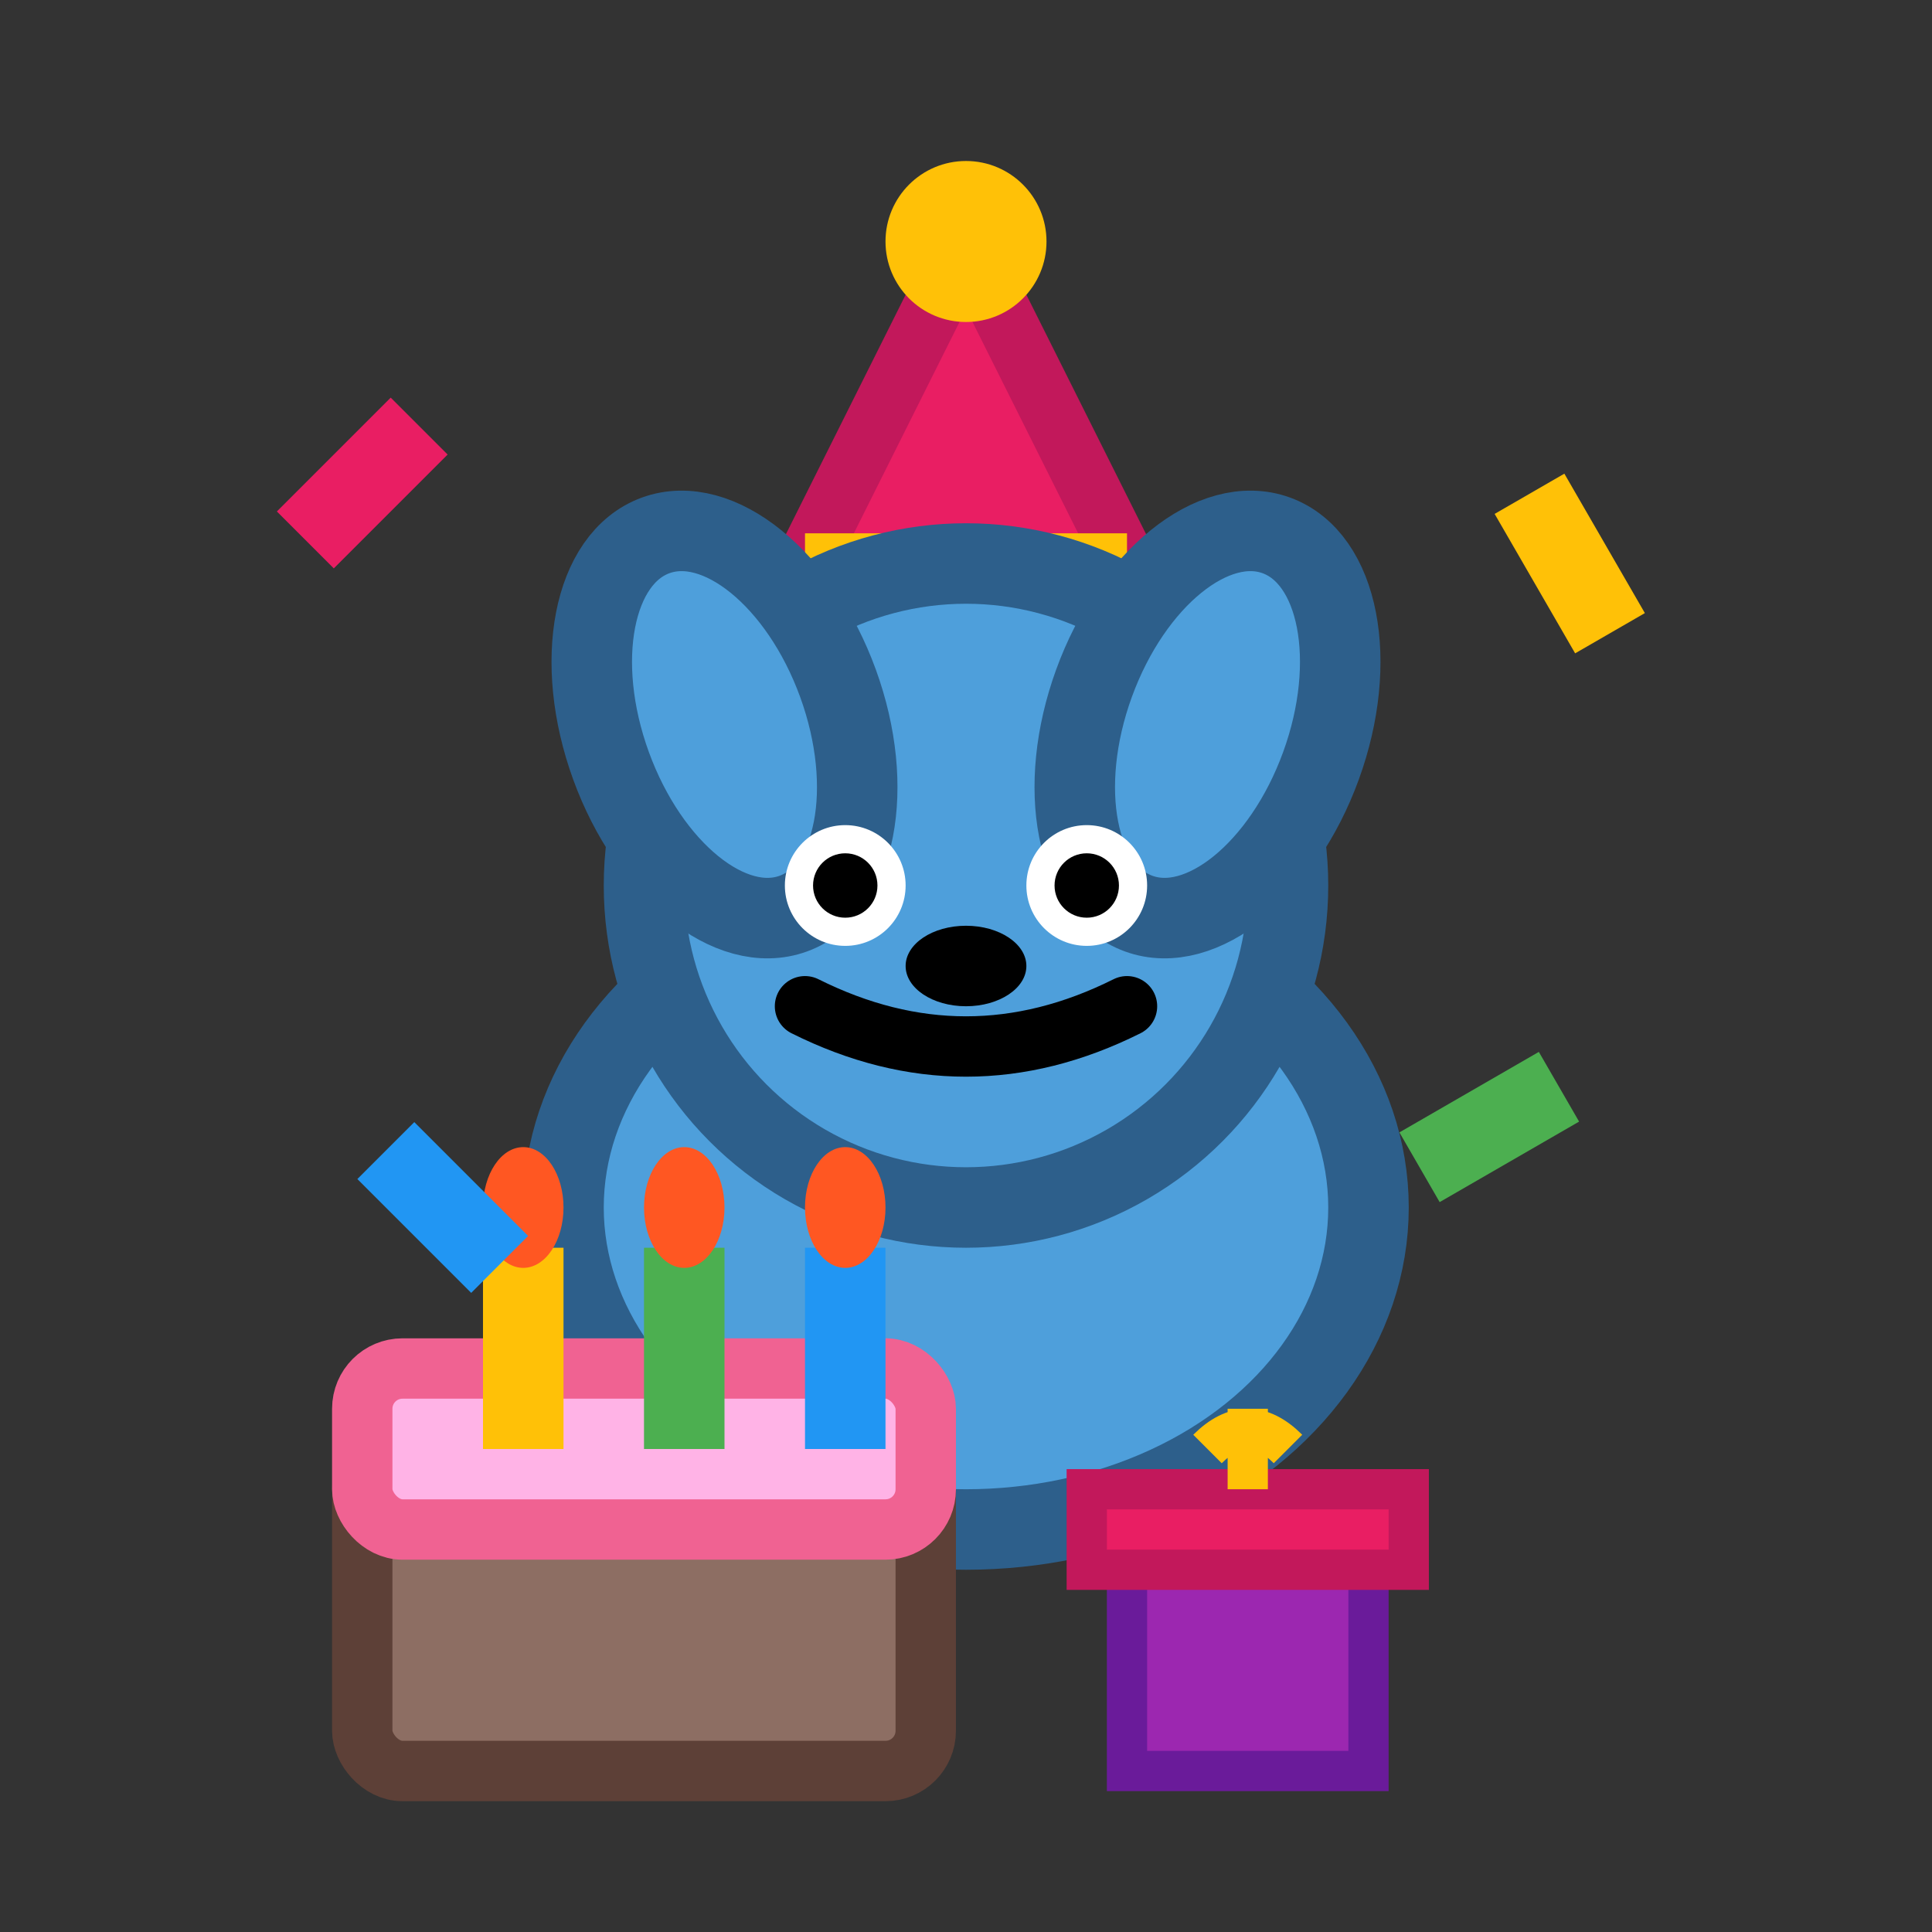 <svg viewBox="0 0 48 48" xmlns="http://www.w3.org/2000/svg">
  <rect x="0" y="0" width="48" height="48" fill="#333333" stroke="none"/>
  <!-- Birthday party theme with dogs -->
  <g>
    <!-- Party hat on dog -->
    <g transform="translate(0, -2)">
      <!-- Hat -->
      <path d="M 24 8 L 18 20 L 30 20 Z" fill="#E91E63" stroke="#C2185B" stroke-width="1.5"/>
      <circle cx="24" cy="8" r="2" fill="#FFC107"/>
      <!-- Hat stripes -->
      <line x1="20" y1="16" x2="28" y2="16" stroke="#FFC107" stroke-width="1.5"/>
      <line x1="21" y1="18" x2="27" y2="18" stroke="#4CAF50" stroke-width="1.5"/>
    </g>
    
    <!-- Birthday dog -->
    <g>
      <!-- Body -->
      <ellipse cx="24" cy="30" rx="10" ry="8" fill="#4E9FDB" stroke="#2D5F8B" stroke-width="2"/>
      
      <!-- Head -->
      <circle cx="24" cy="22" r="8" fill="#4E9FDB" stroke="#2D5F8B" stroke-width="2"/>
      
      <!-- Ears -->
      <ellipse cx="18" cy="18" rx="3" ry="5" fill="#4E9FDB" stroke="#2D5F8B" stroke-width="2" transform="rotate(-20 18 18)"/>
      <ellipse cx="30" cy="18" rx="3" ry="5" fill="#4E9FDB" stroke="#2D5F8B" stroke-width="2" transform="rotate(20 30 18)"/>
      
      <!-- Happy eyes -->
      <circle cx="21" cy="22" r="1.5" fill="white"/>
      <circle cx="27" cy="22" r="1.5" fill="white"/>
      <circle cx="21" cy="22" r="0.8" fill="black"/>
      <circle cx="27" cy="22" r="0.8" fill="black"/>
      
      <!-- Nose -->
      <ellipse cx="24" cy="24" rx="1.5" ry="1" fill="black"/>
      
      <!-- Big smile -->
      <path d="M20 25 Q 24 27 28 25" fill="none" stroke="black" stroke-width="1.5" stroke-linecap="round"/>
    </g>
    
    <!-- Birthday cake -->
    <g transform="translate(4, 0)">
      <!-- Cake base -->
      <rect x="5" y="36" width="14" height="8" fill="#8D6E63" stroke="#5D4037" stroke-width="1.5" rx="1"/>
      <!-- Frosting -->
      <rect x="5" y="34" width="14" height="4" fill="#FFB3E6" stroke="#F06292" stroke-width="1.5" rx="1"/>
      <!-- Candles -->
      <rect x="8" y="31" width="2" height="5" fill="#FFC107"/>
      <rect x="12" y="31" width="2" height="5" fill="#4CAF50"/>
      <rect x="16" y="31" width="2" height="5" fill="#2196F3"/>
      <!-- Flames -->
      <ellipse cx="9" cy="30" rx="1" ry="1.5" fill="#FF5722"/>
      <ellipse cx="13" cy="30" rx="1" ry="1.5" fill="#FF5722"/>
      <ellipse cx="17" cy="30" rx="1" ry="1.5" fill="#FF5722"/>
    </g>
    
    <!-- Confetti -->
    <rect x="8" y="10" width="2" height="4" fill="#E91E63" transform="rotate(45 9 12)"/>
    <rect x="38" y="12" width="2" height="4" fill="#FFC107" transform="rotate(-30 39 14)"/>
    <rect x="36" y="26" width="2" height="4" fill="#4CAF50" transform="rotate(60 37 28)"/>
    <rect x="10" y="28" width="2" height="4" fill="#2196F3" transform="rotate(-45 11 30)"/>
    
    <!-- Small present -->
    <g transform="translate(28, 36)">
      <rect x="0" y="2" width="6" height="6" fill="#9C27B0" stroke="#6A1B9A" stroke-width="1"/>
      <rect x="-1" y="1" width="8" height="2" fill="#E91E63" stroke="#C2185B" stroke-width="1"/>
      <path d="M3 1 L3 -1 M2 0 Q 3 -1 4 0" stroke="#FFC107" stroke-width="1" fill="none"/>
    </g>
  </g>
</svg>